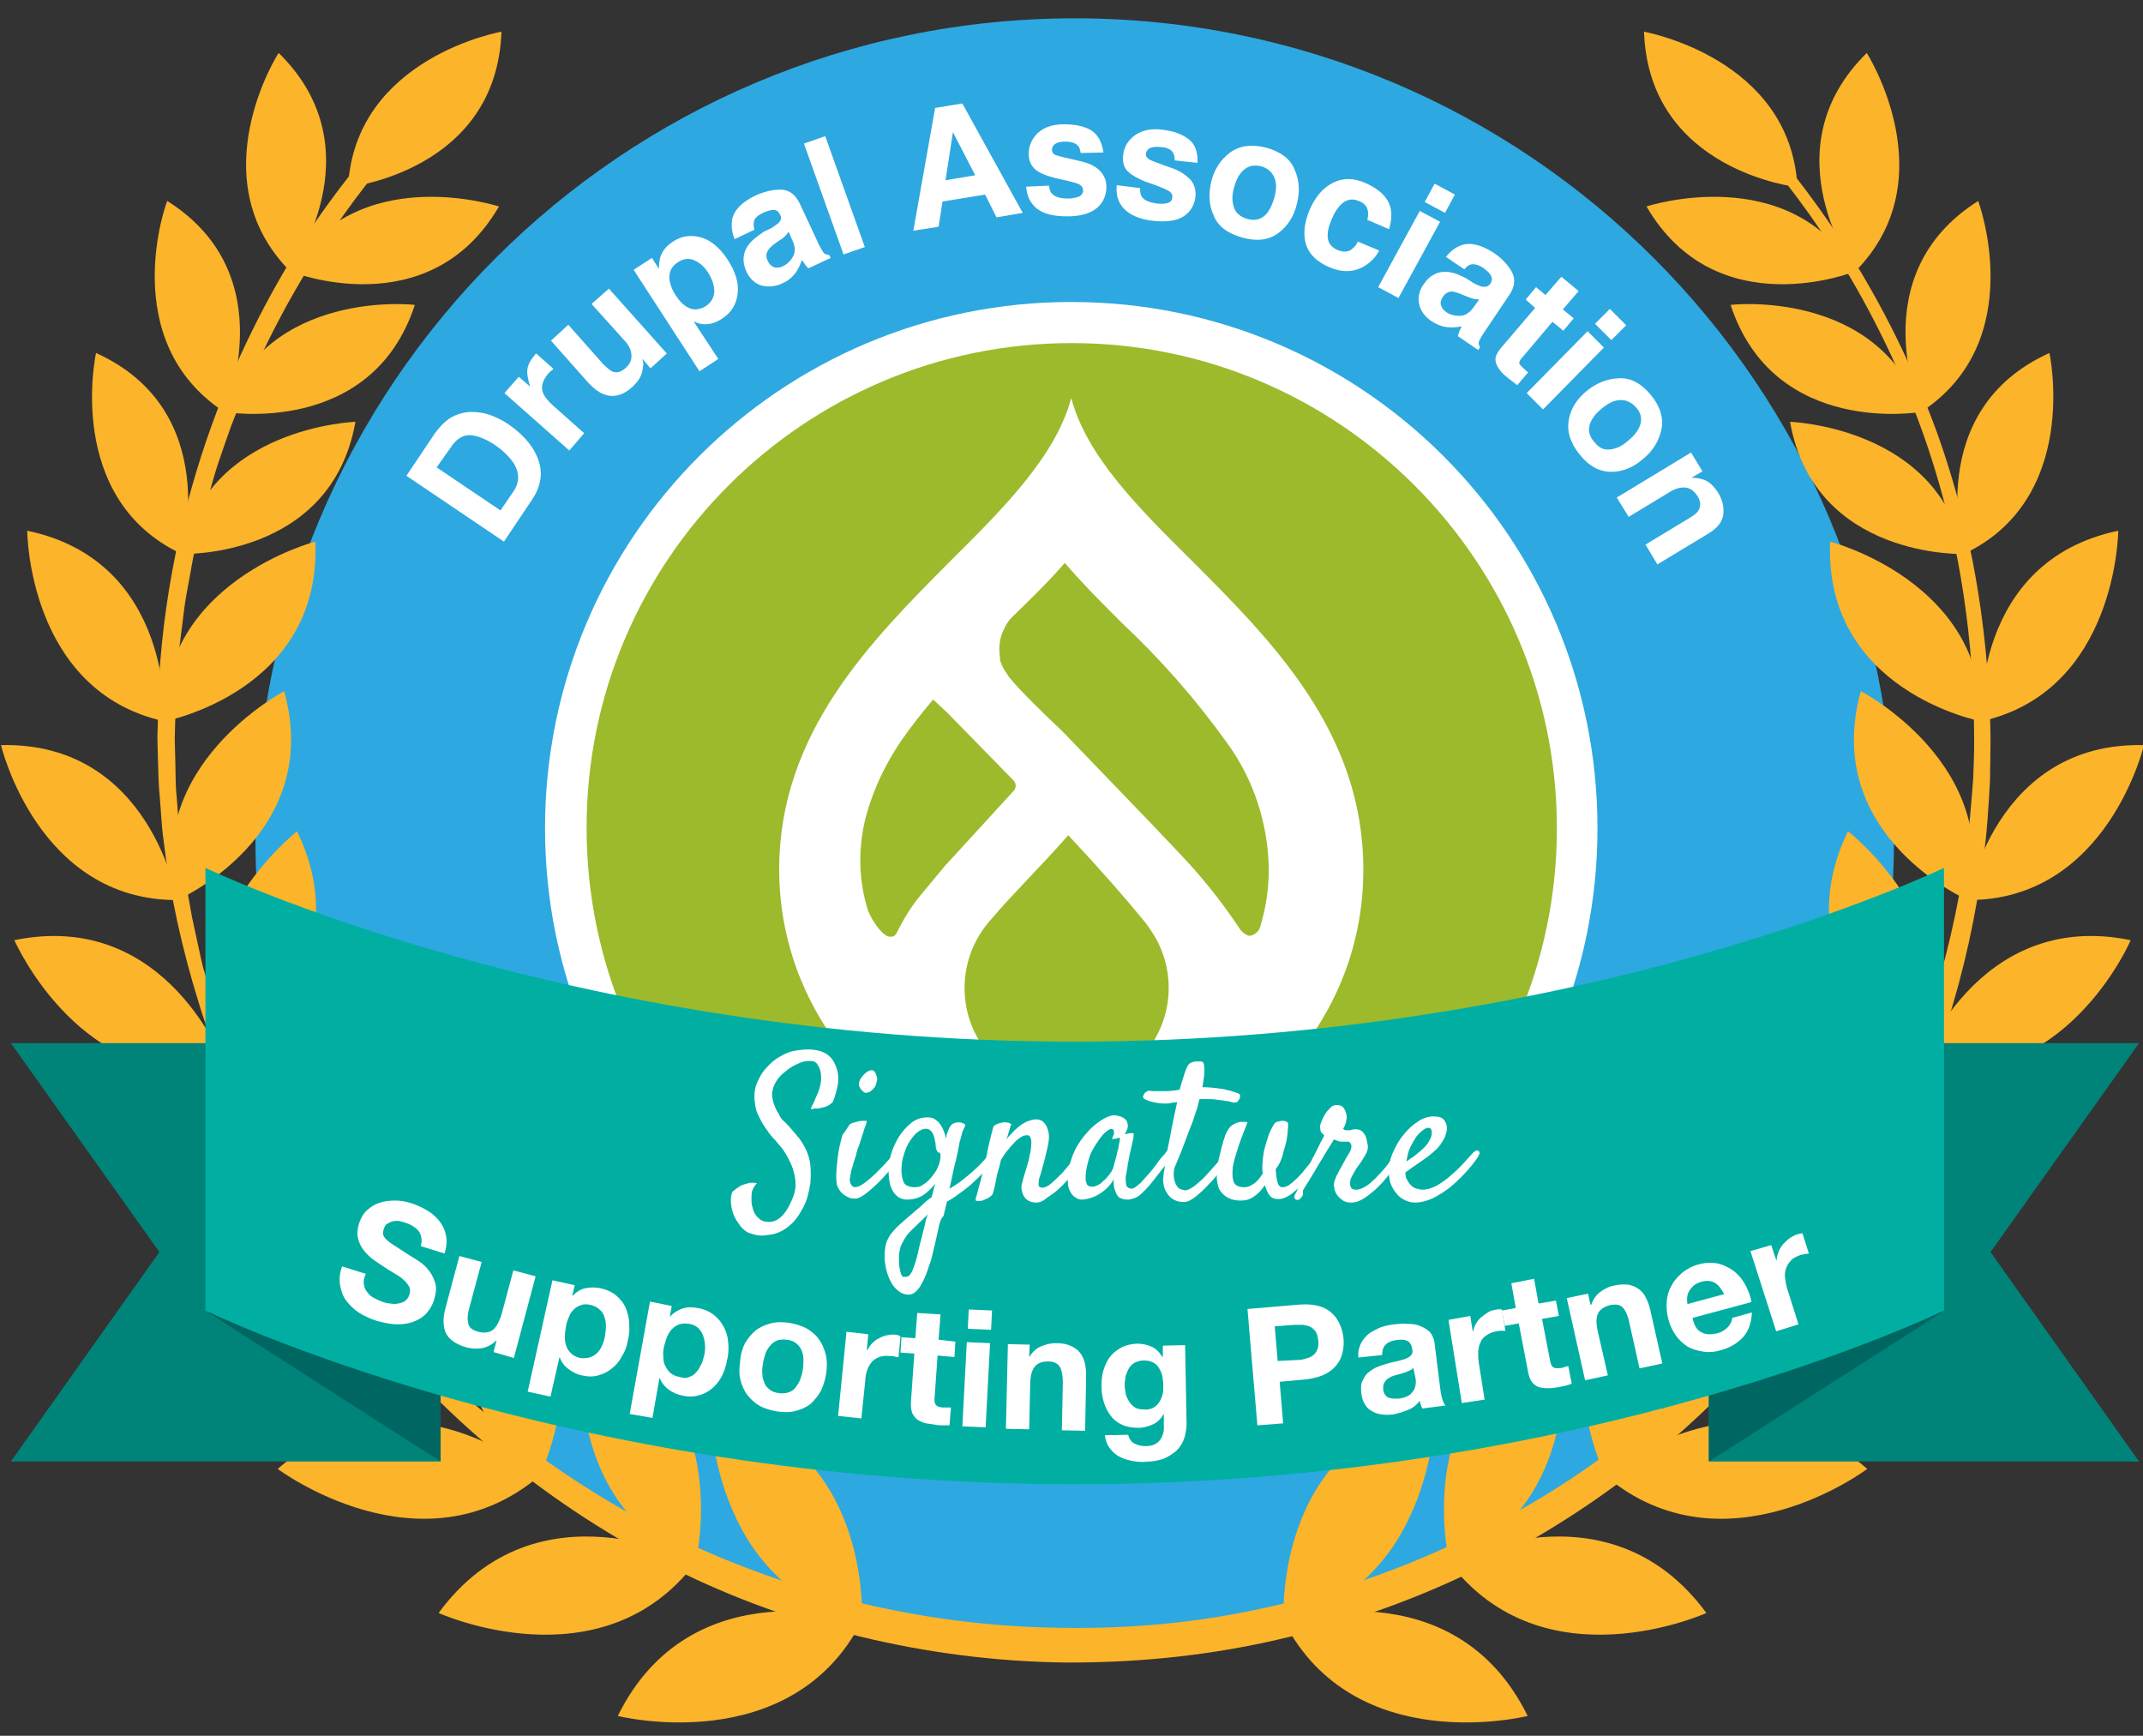 <?xml version="1.0" encoding="utf-8"?>
<!-- Generator: Adobe Illustrator 24.3.0, SVG Export Plug-In . SVG Version: 6.00 Build 0)  -->
<svg version="1.1" id="Layer_1" xmlns="http://www.w3.org/2000/svg" xmlns:xlink="http://www.w3.org/1999/xlink" x="0px" y="0px"
	 viewBox="0 0 432.9 350.6" style="enable-background:new 0 0 432.9 350.6;" xml:space="preserve">
<rect x="0" y="0" width="432.9" height="350.6" fill="#333333" stroke="none"/>
<style type="text/css">
	.st0{fill:url(#SVGID_1_);}
	.st1{fill:#FFFFFF;}
	.st2{fill:#FCB42A;}
	.st3{fill:#00847A;}
	.st4{fill:#006661;}
	.st5{fill:#9CBA2C;}
	.st6{fill:#9CBA2B;}
	.st7{fill:#00AFA2;}
</style>
<g>
	
		<linearGradient id="SVGID_1_" gradientUnits="userSpaceOnUse" x1="51.6" y1="-987.31" x2="382.6" y2="-987.31" gradientTransform="matrix(1 0 0 -1 0 -818.11)">
		<stop  offset="0" style="stop-color:#2EA8E0"/>
		<stop  offset="0.519" style="stop-color:#2EA8E0"/>
		<stop  offset="1" style="stop-color:#2EA8E0"/>
	</linearGradient>
	<path class="st0" d="M382.6,169.2c0,91.4-74.1,165.5-165.5,165.5S51.6,260.6,51.6,169.2S125.7,3.7,217.1,3.7
		S382.6,77.8,382.6,169.2z"/>
</g>
<g>
	<path class="st1" d="M90.3,84.9c1.4-1.1,3-1.6,4.8-1.7c1.4,0,2.8,0.2,4.1,0.7c1.3,0.5,2.5,1.1,3.5,1.8c2.6,1.8,4.5,3.8,5.6,6.1
		c1.5,3.1,1.2,6.1-0.8,9.1l-5.7,8.5L82.1,96.1l5.7-8.5C88.7,86.4,89.5,85.5,90.3,84.9z M88.2,94.4l12.9,8.7l2.6-3.8
		c1.3-1.9,1.3-3.9-0.1-6c-0.8-1.1-1.9-2.2-3.3-3.2c-2-1.4-3.8-2.1-5.3-2.2s-2.9,0.8-4.1,2.7L88.2,94.4z"/>
	<path class="st1" d="M108,71.7c0,0,0.1-0.1,0.3-0.3l3.5,3.1c-0.2,0.2-0.4,0.4-0.6,0.5c-0.2,0.2-0.3,0.3-0.4,0.4
		c-1.2,1.4-1.6,2.7-1.1,4c0.3,0.7,0.9,1.5,2,2.5l6.3,5.6l-3,3.5l-13.1-11.6l2.9-3.3l2.3,2c-0.4-1.3-0.6-2.3-0.6-3
		c0-1.1,0.5-2.2,1.4-3.2C107.9,71.8,108,71.7,108,71.7z"/>
	<path class="st1" d="M114.8,65.6l7,7.9c0.7,0.7,1.3,1.2,1.8,1.5c0.9,0.4,1.8,0.2,2.7-0.6c1.2-1,1.5-2.2,1.1-3.6
		c-0.2-0.7-0.7-1.5-1.5-2.3l-6.4-7.1l3.5-3.1l11.7,13.1l-3.3,3l-1.6-1.9c0,0.1,0,0.3,0.1,0.6c0.1,0.3,0.1,0.6,0,0.9
		c-0.1,1-0.3,1.7-0.7,2.4s-0.9,1.2-1.5,1.8c-1.9,1.7-3.9,2.2-5.8,1.4c-1.1-0.4-2.3-1.4-3.6-2.9l-7-7.9L114.8,65.6z"/>
	<path class="st1" d="M141.4,47.9c2,0.5,3.8,1.9,5.5,4.4c1.7,2.6,2.4,4.9,2.1,7.1s-1.3,3.8-3.2,5c-1.2,0.8-2.3,1.1-3.5,1.1
		c-0.6,0-1.4-0.2-2.2-0.6l5,7.6l-3.8,2.5L128,54.5l3.7-2.4l1.4,2.2c0-0.9,0.1-1.7,0.3-2.4c0.4-1.2,1.2-2.2,2.4-3
		C137.5,47.7,139.4,47.4,141.4,47.9z M140.3,52.6c-1.1-0.5-2.2-0.4-3.4,0.4c-1.4,0.9-1.9,2.2-1.6,3.9c0.2,0.9,0.6,1.9,1.3,2.9
		c1.1,1.7,2.4,2.6,3.7,2.7c0.8,0,1.6-0.2,2.3-0.7c1.1-0.7,1.6-1.7,1.7-2.9c0-1.2-0.4-2.5-1.3-3.9C142.3,53.9,141.4,53.1,140.3,52.6z
		"/>
	<path class="st1" d="M155.8,46.1c0.7-0.5,1.2-0.8,1.5-1.1c0.5-0.5,0.6-1.1,0.3-1.6c-0.3-0.6-0.7-1-1.3-1s-1.3,0.2-2.2,0.6
		c-1,0.5-1.6,1-1.8,1.7c-0.1,0.5-0.1,1.1,0.1,1.7l-4,1.9c-0.6-1.4-0.7-2.8-0.5-4c0.4-1.9,2-3.5,4.7-4.8c1.7-0.8,3.5-1.2,5.1-1.2
		c1.7,0,3,1,3.9,2.9l3.4,7.3c0.2,0.5,0.5,1.1,0.9,1.8c0.3,0.5,0.5,0.9,0.8,1c0.2,0.1,0.5,0.2,0.8,0.2l0.3,0.6l-4.5,2.1
		c-0.3-0.3-0.5-0.5-0.7-0.8s-0.4-0.6-0.6-0.9c-0.3,0.9-0.7,1.7-1.2,2.5c-0.7,0.9-1.5,1.7-2.7,2.2c-1.4,0.7-2.8,0.8-4.2,0.5
		c-1.3-0.4-2.4-1.3-3.1-2.8c-0.9-2-0.8-3.7,0.3-5.3c0.6-0.9,1.7-1.8,3.2-2.8L155.8,46.1z M159.3,46.8c-0.2,0.3-0.4,0.6-0.6,0.8
		c-0.2,0.2-0.5,0.5-1,0.8l-0.9,0.6c-0.8,0.6-1.4,1.1-1.6,1.5c-0.5,0.7-0.5,1.4-0.1,2.2c0.3,0.7,0.8,1.1,1.3,1.3
		c0.5,0.1,1.1,0.1,1.7-0.2c0.9-0.4,1.6-1.1,2.1-2s0.5-2-0.2-3.4L159.3,46.8z"/>
	<path class="st1" d="M174.7,49.9l-4.3,1.5l-8-22.4l4.3-1.5L174.7,49.9z"/>
	<path class="st1" d="M188.9,21.8l5.5-0.9L206.6,43l-5.3,0.9l-2.3-4.6l-8.6,1.4l-0.8,5.1l-5.1,0.8L188.9,21.8z M191,36.4l6-1
		l-4.5-8.7L191,36.4z"/>
	<path class="st1" d="M211.9,37.5c0.1,0.8,0.3,1.4,0.7,1.7c0.6,0.6,1.6,0.9,3.2,0.9c0.9,0,1.6-0.2,2.2-0.4c0.5-0.3,0.8-0.7,0.8-1.2
		s-0.2-0.9-0.7-1.2c-0.4-0.3-2-0.7-4.8-1.3c-2-0.5-3.4-1.1-4.2-1.8s-1.3-1.8-1.3-3.1c0-1.6,0.6-3,1.8-4.2c1.3-1.2,3-1.8,5.4-1.8
		c2.2,0,4,0.4,5.4,1.2c1.4,0.9,2.2,2.4,2.5,4.5l-4.6,0.1c-0.1-0.6-0.2-1.1-0.5-1.4c-0.5-0.6-1.4-0.9-2.6-0.9c-1,0-1.7,0.2-2.1,0.5
		c-0.4,0.3-0.6,0.7-0.6,1.1c0,0.5,0.2,0.9,0.7,1.1s2.1,0.6,4.8,1.2c1.8,0.4,3.2,1,4.1,1.9c0.9,0.9,1.4,2,1.4,3.3
		c0,1.7-0.6,3.2-1.9,4.3c-1.3,1.1-3.3,1.7-6,1.7c-2.8,0-4.8-0.5-6.2-1.6c-1.3-1.1-2-2.6-2.1-4.4L211.9,37.5z"/>
	<path class="st1" d="M230.3,38c0,0.8,0.1,1.4,0.4,1.8c0.5,0.7,1.5,1.1,3,1.3c0.9,0.1,1.6,0.1,2.2-0.1c0.6-0.2,0.9-0.6,0.9-1.1
		c0.1-0.5-0.1-0.9-0.5-1.2s-1.9-1-4.6-1.9c-1.9-0.7-3.2-1.5-4-2.3c-0.7-0.8-1-1.9-0.8-3.3c0.2-1.6,1-2.9,2.4-3.9s3.3-1.4,5.6-1.1
		c2.2,0.3,3.9,0.9,5.2,1.9s1.9,2.6,1.8,4.8l-4.6-0.5c0-0.6-0.1-1.1-0.3-1.5c-0.4-0.7-1.2-1.1-2.5-1.2c-1-0.1-1.7,0-2.2,0.2
		c-0.5,0.3-0.7,0.6-0.8,1c-0.1,0.5,0.1,0.9,0.5,1.2c0.4,0.3,2,0.9,4.6,1.8c1.8,0.6,3,1.5,3.9,2.4c0.8,1,1.1,2.1,1,3.4
		c-0.2,1.7-1,3.1-2.4,4s-3.5,1.2-6.2,0.9s-4.7-1.2-5.9-2.5s-1.6-2.9-1.4-4.7L230.3,38z"/>
	<path class="st1" d="M258.2,47.1c-1.9,1.4-4.3,1.7-7.2,0.9s-4.9-2.2-5.8-4.4c-1-2.1-1.1-4.5-0.5-7c0.6-2.4,1.9-4.4,3.8-5.8
		s4.3-1.7,7.2-1c2.9,0.8,4.9,2.2,5.8,4.4c1,2.2,1.1,4.5,0.5,6.9C261.4,43.7,260.1,45.7,258.2,47.1z M255.3,43.7
		c0.9-0.7,1.6-2,2.1-3.7s0.5-3.1,0-4.2s-1.3-1.8-2.6-2.2c-1.3-0.3-2.4-0.2-3.4,0.6s-1.6,1.9-2.1,3.6c-0.5,1.7-0.4,3.1,0,4.2
		s1.3,1.8,2.6,2.2S254.4,44.4,255.3,43.7z"/>
	<path class="st1" d="M276.2,44.4c0.2-0.6,0.2-1.3,0.1-1.9c-0.2-0.9-0.8-1.5-1.8-1.9c-1.4-0.6-2.7-0.3-3.8,0.9
		c-0.6,0.6-1.2,1.6-1.7,2.8s-0.8,2.2-0.8,3c-0.1,1.6,0.6,2.6,2,3.2c1,0.4,1.8,0.4,2.5,0.1c0.6-0.4,1.2-0.9,1.6-1.8l4.3,1.8
		c-0.6,1.2-1.6,2.3-2.9,3.1c-2.1,1.3-4.5,1.4-7.1,0.3s-4.2-2.7-4.8-4.7c-0.6-2.1-0.3-4.3,0.7-6.8c1.2-2.8,2.8-4.6,4.8-5.6
		s4.2-1,6.6,0.1c2,0.9,3.5,2,4.4,3.5s1,3.4,0.3,5.8L276.2,44.4z"/>
	<path class="st1" d="M286.8,42.6l4.1,2.2l-8.4,15.4l-4.1-2.2L286.8,42.6z M291.9,43l-4.1-2.2l2-3.7l4.1,2.2L291.9,43z"/>
	<path class="st1" d="M297.7,57.2c0.8,0.4,1.3,0.6,1.7,0.7c0.7,0.1,1.2,0,1.6-0.5c0.4-0.6,0.5-1.1,0.2-1.7s-0.8-1-1.6-1.6
		c-0.9-0.6-1.7-0.8-2.4-0.7c-0.5,0.1-1,0.5-1.4,1l-3.7-2.5c0.9-1.2,2-2,3.2-2.4c1.9-0.6,4,0,6.5,1.6c1.6,1.1,2.8,2.4,3.6,3.8
		c0.8,1.5,0.6,3.1-0.6,4.8l-4.5,6.7c-0.3,0.5-0.7,1-1.1,1.7c-0.3,0.5-0.5,0.9-0.5,1.2c0,0.3,0.1,0.5,0.3,0.8l-0.4,0.6l-4.1-2.8
		c0.1-0.4,0.2-0.7,0.3-1s0.3-0.6,0.5-1c-0.9,0.2-1.9,0.3-2.8,0.2c-1.1-0.1-2.2-0.5-3.3-1.2c-1.3-0.9-2.2-2-2.5-3.4
		c-0.3-1.3-0.1-2.7,0.9-4.1c1.2-1.8,2.8-2.6,4.7-2.5c1.1,0.1,2.4,0.5,4,1.4L297.7,57.2z M298.8,60.5c-0.3,0-0.7-0.1-1-0.1
		c-0.3-0.1-0.7-0.2-1.2-0.4l-1-0.4c-0.9-0.4-1.6-0.6-2.1-0.7c-0.8-0.1-1.5,0.3-2,1c-0.4,0.6-0.6,1.2-0.4,1.8c0.2,0.5,0.5,1,1,1.3
		c0.8,0.6,1.8,0.8,2.8,0.8s2-0.6,2.9-1.9L298.8,60.5z"/>
	<path class="st1" d="M308.2,60.5l2.1-2.5l1.9,1.6l3.2-3.7l3.5,2.9l-3.2,3.7l2.2,1.8l-2.1,2.5l-2.2-1.8l-6,7.1
		c-0.5,0.5-0.7,0.9-0.7,1.2s0.4,0.7,1.1,1.3c0.1,0.1,0.2,0.2,0.3,0.3c0.1,0.1,0.2,0.2,0.4,0.3l-2.2,2.6l-1.7-1.3
		c-1.7-1.3-2.6-2.6-2.7-3.7c-0.1-0.7,0.3-1.5,1-2.4l7-8.2L308.2,60.5z"/>
	<path class="st1" d="M320.7,66.9l3.3,3.3l-12.3,12.5l-3.3-3.3L320.7,66.9z M325.5,68.7l-3.3-3.3l3-3l3.3,3.3L325.5,68.7z"/>
	<path class="st1" d="M325.5,95.3c-2.4,0-4.5-1.1-6.4-3.5c-1.9-2.3-2.6-4.7-2.2-7s1.7-4.3,3.7-5.9s4.1-2.4,6.5-2.5s4.5,1.1,6.4,3.4
		s2.6,4.7,2.1,7s-1.7,4.3-3.7,5.9C330,94.4,327.8,95.3,325.5,95.3z M325.1,90.8c1.2-0.1,2.5-0.6,3.8-1.8c1.4-1.1,2.2-2.3,2.5-3.4
		c0.3-1.2,0-2.3-0.9-3.3s-1.9-1.5-3.1-1.5s-2.5,0.6-3.8,1.7c-1.4,1.1-2.2,2.3-2.5,3.4c-0.3,1.2,0,2.3,0.9,3.3
		C322.9,90.4,323.9,90.9,325.1,90.8z"/>
	<path class="st1" d="M348.1,104c-0.2,1.5-1.3,2.8-3.2,3.9l-10.1,6.1l-2.4-4l9.1-5.5c0.8-0.5,1.3-0.9,1.6-1.4
		c0.5-0.8,0.5-1.8-0.2-2.9c-0.8-1.3-1.9-1.9-3.3-1.7c-0.8,0.1-1.6,0.4-2.5,1l-8.1,4.9l-2.4-3.9l15-9.1l2.3,3.8l-2.2,1.3
		c1.1,0,1.9,0.2,2.5,0.4c1.1,0.4,2,1.3,2.8,2.5C348,101,348.3,102.5,348.1,104z"/>
</g>
<g>
	<path class="st2" d="M348.9,19.9c0,0,0.6,0.6,1.7,1.8c1.1,1.2,2.8,2.9,4.9,5.3c4.2,4.8,10.2,12,16.7,22s13.4,22.8,19.1,38.4
		c2.8,7.8,5.2,16.3,7.1,25.5c1.8,9.1,3,18.9,3.5,29.1c0.1,2.6,0.2,5.1,0.2,7.8c0,2.6-0.1,5.2-0.1,7.8c-0.3,5.3-0.6,10.8-1.4,16.2
		c-1.4,10.9-3.8,22.1-7.4,33.3c-7.2,22.3-19.1,44.6-35.9,64.1c-8.4,9.8-17.9,18.8-28.4,26.9c-10.5,8-22.1,15-34.4,20.7
		s-25.3,10-38.7,12.9c-13.4,2.9-27.1,4.2-41,4.1c-27.4-0.4-54.9-7-79-19.1c-24.2-12.1-45.1-29.4-61.2-49.2
		c-8.1-9.9-15-20.5-20.7-31.4c-0.7-1.4-1.4-2.7-2.1-4.1c-0.7-1.4-1.4-2.7-2-4.1c-0.6-1.4-1.2-2.8-1.8-4.2s-1.2-2.7-1.8-4.2
		c-1-2.8-2.3-5.5-3.2-8.4c-0.9-2.8-2-5.6-2.8-8.4c-3.5-11.2-5.9-22.3-7.2-33.3c-0.2-1.4-0.3-2.7-0.4-4.1c-0.1-1.4-0.2-2.7-0.3-4.1
		c-0.3-2.7-0.3-5.4-0.4-8c0-1.3-0.1-2.7-0.1-4c0-1.4,0.1-2.6,0.1-3.9c0-1.3,0.1-2.6,0.1-3.9v-1.9c0-0.6,0.1-1.3,0.1-1.9
		c1.2-20.5,5.8-38.9,11.7-54.5c6-15.5,13.1-28.3,19.8-38.1c6.8-9.9,13-16.9,17.3-21.7c2.2-2.3,3.9-4,5.1-5.2s1.8-1.8,1.8-1.8
		l2.5,2.6c0,0-0.6,0.6-1.7,1.8c-1.1,1.2-2.8,2.9-5,5.2c-4.2,4.7-10.3,11.6-16.8,21.3c-6.6,9.7-13.6,22.1-19.5,37.3
		c-0.8,1.9-1.4,3.9-2.1,5.8c-0.7,2-1.4,4-2,6.1s-1.2,4.2-1.8,6.3c-0.5,2.2-1,4.4-1.6,6.6s-1,4.5-1.4,6.8s-0.9,4.6-1.2,7
		s-0.6,4.8-0.9,7.2c-0.2,2.4-0.4,4.9-0.6,7.4c0,0.6-0.1,1.2-0.1,1.9l-0.1,1.9c0,1.3-0.1,2.6-0.1,3.9c0,1.3-0.1,2.6-0.1,3.8
		c0,1.3,0.1,2.6,0.1,3.9c0.1,2.6,0,5.2,0.3,7.9c0.1,1.3,0.2,2.7,0.3,4s0.2,2.7,0.4,4c0.3,2.7,0.6,5.4,1,8.1c0.4,2.7,0.9,5.5,1.4,8.2
		c0.6,2.7,1.2,5.5,1.8,8.3c0.3,1.4,0.7,2.8,1.1,4.1c0.4,1.4,0.8,2.8,1.2,4.2c0.8,2.8,1.8,5.5,2.7,8.3c0.4,1.4,1,2.7,1.5,4.1
		c0.5,1.4,1.1,2.7,1.6,4.1c0.5,1.4,1.2,2.7,1.8,4.1c0.6,1.3,1.3,2.7,1.9,4.1c0.6,1.4,1.3,2.7,2,4s1.4,2.7,2.1,4
		c5.8,10.6,12.7,20.9,20.9,30.4c16.3,19.1,37.2,35.2,60.9,46.4c23.7,11.1,50.1,17.2,76.7,17.4c13.2,0.2,26.5-1,39.4-3.8
		c12.9-2.7,25.5-6.9,37.4-12.3c11.9-5.3,23.2-11.9,33.5-19.6s19.7-16.3,28-25.6c16.6-18.7,28.7-40.1,36-61.9
		c3.7-10.9,6.2-21.8,7.7-32.5c0.8-5.4,1.2-10.6,1.6-15.8c0.1-2.6,0.2-5.2,0.2-7.8c0-2.5-0.1-5.1-0.1-7.6c-0.4-10-1.5-19.6-3.2-28.6
		c-1.8-9-4.1-17.4-6.8-25.1c-5.4-15.4-12.2-28.1-18.5-38c-6.4-9.9-12.3-17-16.4-21.7c-2.1-2.4-3.8-4.1-4.9-5.3
		c-1.1-1.2-1.7-1.8-1.7-1.8L348.9,19.9z"/>
</g>
<g>
	<path class="st2" d="M259.3,327.4c0,0-2.3-36.1,30.7-43.1C290,284.4,289.9,320.4,259.3,327.4z"/>
	<path class="st2" d="M259.3,327.4c0,0,34.4-11.1,49.3,19.2C308.5,346.6,273.6,355.4,259.3,327.4z"/>
	<g>
		<path class="st2" d="M292.8,315.6c0,0-8.7-35.1,22.6-47.8C315.4,267.8,321.8,303.3,292.8,315.6z"/>
		<path class="st2" d="M292.8,315.6c0,0,31.9-17,51.9,10.2C344.7,325.8,311.9,340.7,292.8,315.6z"/>
	</g>
	<g>
		<path class="st2" d="M324.3,298.1c0,0-16.1-32.4,11.7-51.6C336,246.5,349.9,279.8,324.3,298.1z"/>
		<path class="st2" d="M324.3,298.1c0,0,27.4-23.6,52.9-1.4C377.2,296.7,348.4,318.4,324.3,298.1z"/>
	</g>
	<g>
		<path class="st2" d="M350.5,275c0,0-21.2-29.3,3.1-52.8C353.6,222.2,372.8,252.7,350.5,275z"/>
		<path class="st2" d="M350.5,275c0,0,23.2-27.7,51.9-10C402.5,265,377.6,291.1,350.5,275z"/>
	</g>
	<g>
		<path class="st2" d="M372.4,245.9c0,0-24.9-23.3-6.8-49.4C365.6,196.5,389,221.3,372.4,245.9z"/>
		<path class="st2" d="M372.4,245.9c0,0,16.4-29.9,46.2-18.7C418.7,227.2,400.4,255.9,372.4,245.9z"/>
	</g>
	<g>
		<path class="st2" d="M387.7,215.6c0,0-28.3-19.1-14.4-47.7C373.3,167.9,400.2,188.7,387.7,215.6z"/>
		<path class="st2" d="M387.7,215.6c0,0,11.5-32.1,42.7-25.7C430.5,189.9,416.9,221.1,387.7,215.6z"/>
	</g>
	<g>
		<path class="st2" d="M397.5,181.8c0,0-29.7-13-21.6-42.2C375.9,139.6,404.6,154.5,397.5,181.8z"/>
		<path class="st2" d="M397.5,181.8c0,0,5.3-32,35.6-31.3C433.1,150.5,425.7,181.9,397.5,181.8z"/>
	</g>
	<g>
		<path class="st2" d="M400.2,145.7c0,0-31.8-6-30.5-36.3C369.7,109.4,401,117.5,400.2,145.7z"/>
		<path class="st2" d="M400.2,145.7c0,0-2-32.3,27.7-38.5C427.9,107.2,427.7,139.6,400.2,145.7z"/>
	</g>
	<g>
		<path class="st2" d="M396.7,111.9c0,0-30.2,1-35.1-26.7C361.6,85.2,391.6,86.2,396.7,111.9z"/>
		<path class="st2" d="M396.7,111.9c0,0-8.4-29,17.3-40.6C414,71.3,420.4,100.7,396.7,111.9z"/>
	</g>
	<g>
		<path class="st2" d="M388.1,83.2c0,0-29.7,5.2-38.5-21.6C349.6,61.5,379.5,58.3,388.1,83.2z"/>
		<path class="st2" d="M388.1,83.2c0,0-12.3-27.6,11.5-42.6C399.6,40.5,410.1,68.8,388.1,83.2z"/>
	</g>
	<g>
		<path class="st2" d="M374.8,54.8c0,0-28,11.3-42.2-13.1C332.6,41.7,361.2,32.3,374.8,54.8z"/>
		<path class="st2" d="M374.8,54.8c0,0-17.8-24.4,2.3-44.1C377.1,10.7,393.3,36.1,374.8,54.8z"/>
	</g>
	<path class="st2" d="M363.1,37.8c0,0-30-3.2-31-31.4C332,6.4,361.7,11.6,363.1,37.8z"/>
	<g>
		<path class="st2" d="M174.1,327.4c0,0,2.3-36.1-30.7-43.1C143.4,284.4,143.4,320.4,174.1,327.4z"/>
		<path class="st2" d="M174.1,327.4c0,0-34.4-11.1-49.3,19.2C124.8,346.6,159.8,355.4,174.1,327.4z"/>
		<g>
			<path class="st2" d="M140.5,315.6c0,0,8.7-35.1-22.6-47.8C117.9,267.8,111.6,303.3,140.5,315.6z"/>
			<path class="st2" d="M140.5,315.6c0,0-31.9-17-51.9,10.2C88.6,325.8,121.5,340.7,140.5,315.6z"/>
		</g>
		<g>
			<path class="st2" d="M109,298.1c0,0,16.1-32.4-11.7-51.6C97.4,246.5,83.4,279.8,109,298.1z"/>
			<path class="st2" d="M109,298.1c0,0-27.4-23.6-52.9-1.4C56.1,296.7,85,318.4,109,298.1z"/>
		</g>
		<g>
			<path class="st2" d="M82.8,275c0,0,21.2-29.3-3.1-52.8C79.8,222.2,60.6,252.7,82.8,275z"/>
			<path class="st2" d="M82.8,275c0,0-23.2-27.7-51.9-10C30.9,265,55.8,291.1,82.8,275z"/>
		</g>
		<g>
			<path class="st2" d="M60.9,245.9c0,0,24.9-23.3,6.8-49.4C67.7,196.5,44.4,221.3,60.9,245.9z"/>
			<path class="st2" d="M60.9,245.9c0,0-16.4-29.9-46.2-18.7C14.7,227.2,33,255.9,60.9,245.9z"/>
		</g>
		<g>
			<path class="st2" d="M45.6,215.6c0,0,28.3-19.1,14.4-47.7C60.1,167.9,33.2,188.7,45.6,215.6z"/>
			<path class="st2" d="M45.6,215.6c0,0-11.5-32.1-42.7-25.7C2.9,189.9,16.5,221.1,45.6,215.6z"/>
		</g>
		<g>
			<path class="st2" d="M35.8,181.8c0,0,29.7-13,21.6-42.2C57.5,139.6,28.8,154.5,35.8,181.8z"/>
			<path class="st2" d="M35.8,181.8c0,0-5.3-32-35.6-31.3C0.2,150.5,7.6,181.9,35.8,181.8z"/>
		</g>
		<g>
			<path class="st2" d="M33.2,145.7c0,0,31.8-6,30.5-36.3C63.7,109.4,32.4,117.5,33.2,145.7z"/>
			<path class="st2" d="M33.2,145.7c0,0,2-32.3-27.7-38.5C5.5,107.2,5.6,139.6,33.2,145.7z"/>
		</g>
		<g>
			<path class="st2" d="M36.7,111.9c0,0,30.2,1,35.1-26.7C71.8,85.2,41.7,86.2,36.7,111.9z"/>
			<path class="st2" d="M36.7,111.9c0,0,8.4-29-17.3-40.6C19.4,71.3,12.9,100.7,36.7,111.9z"/>
		</g>
		<g>
			<path class="st2" d="M45.3,83.2c0,0,29.7,5.2,38.5-21.6C83.8,61.5,53.8,58.3,45.3,83.2z"/>
			<path class="st2" d="M45.3,83.2c0,0,12.3-27.6-11.5-42.6C33.7,40.5,23.3,68.8,45.3,83.2z"/>
		</g>
		<g>
			<path class="st2" d="M58.6,54.8c0,0,28,11.3,42.2-13.1C100.7,41.7,72.2,32.3,58.6,54.8z"/>
			<path class="st2" d="M58.6,54.8c0,0,17.8-24.4-2.3-44.1C56.2,10.7,40.1,36.1,58.6,54.8z"/>
		</g>
		<path class="st2" d="M70.3,37.8c0,0,30-3.2,31-31.4C101.3,6.4,71.7,11.6,70.3,37.8z"/>
	</g>
</g>
<polygon class="st3" points="345.2,295.2 432.1,295.2 402.1,252.9 432.1,210.7 345.2,210.7 345.2,252.9 "/>
<polygon class="st4" points="345.2,295.2 392.1,265.2 392.1,190.7 345.2,200.7 345.2,232.9 "/>
<polygon class="st3" points="89,295.2 2.2,295.2 32.2,252.9 2.2,210.7 89,210.7 89,252.9 "/>
<polygon class="st4" points="89,295.2 42.2,265.2 42.2,190.7 89,200.7 "/>
<g>
	<g>
		<path class="st5" d="M216.4,269.5c-56.3,0-102.2-45.8-102.2-102.2c0-56.3,45.8-102.2,102.2-102.2c27.3,0,52.9,10.6,72.2,29.9
			s29.9,44.9,29.9,72.2C318.6,223.6,272.8,269.5,216.4,269.5L216.4,269.5z"/>
		<g>
			<path class="st1" d="M216.5,69.3c54,0,98,44,98,98s-44,98-98,98s-98-44-98-98C118.4,113.3,162.4,69.3,216.5,69.3L216.5,69.3
				 M216.4,61c-58.7,0-106.3,47.6-106.3,106.3s47.6,106.3,106.3,106.3S322.7,226,322.7,167.3S275.2,61,216.4,61L216.4,61z"/>
		</g>
	</g>
	<path class="st1" d="M216.4,234.6c-32.5,0-59-26.5-59-59c0-27.6,18.5-46.1,34.7-62.4c10.9-10.8,21.2-21.2,24.3-32.8
		c3.1,11.7,13.4,22,24.3,32.8c16.3,16.3,34.7,34.7,34.7,62.4C275.5,208.2,249,234.6,216.4,234.6"/>
	<path class="st6" d="M226.4,125.6c-3.8-3.8-7.8-7.8-11.3-11.9c-3.3,3.8-6.8,7.2-10.4,10.7c-0.9,0.8-1.5,1.8-2,2.9
		c-0.8,1.7-1,3.6-0.7,5.4c0,0.2,0,0.4,0,0.6c0.3,1,0.8,2,1.4,2.8c0.1,0.1,0.2,0.3,0.3,0.5c2.3,2.9,7.8,8.2,10.9,11.1l18.2,18.9
		l5.4,5.7c4.5,4.7,8.5,9.7,12.1,15.1l0,0c0.4,0.7,1.1,1.3,1.9,1.6h0.4c0.9-0.2,1.6-0.8,1.9-1.6l0,0c1.2-3.8,1.8-7.8,1.8-11.7
		c-0.1-9.2-3-18.2-8.4-25.6c-6.3-8.8-13.4-16.9-21.3-24.3L226.4,125.6z"/>
	<path class="st6" d="M231.5,186.5c-4.5-5.5-8.9-10.5-15.7-17.8c-5.8,6.6-11.1,11.7-15.5,16.9c-7.7,8.4-7.2,21.4,1.2,29.1
		c8.4,7.7,21.4,7.2,29.1-1.2c6.6-7.1,7.3-17.8,1.8-25.7C232.1,187.4,231.8,186.9,231.5,186.5z"/>
	<path class="st6" d="M204.8,159.7c0.5-0.6,0.5-1.4,0-2L191.4,144l-2.9-2.7c-2.3,2.7-4.5,5.5-6.5,8.4c-3.2,4.7-5.6,9.8-7.1,15.3l0,0
		c-1.6,6.3-1.5,12.9,0.5,19.1l0.3,0.6c0.3,0.7,0.7,1.3,1.1,1.9l0,0c0,0,1.6,2.5,2.9,2.6h0.5c0.5-0.1,0.8-0.4,1-0.9
		c1.3-2.6,2.8-5.1,4.7-7.4l4.9-5.9l0,0L204.8,159.7z"/>
</g>
<path class="st7" d="M41.5,175.3c0,0,72.8,35.1,175.6,35.1s175.6-35.1,175.6-35.1v89.4c0,0-71.5,35.1-175.6,35.1
	S41.5,264.7,41.5,264.7V175.3z"/>
<g>
	<path class="st1" d="M73.5,259.4c0.1,0.6,0.3,1.2,0.7,1.6c0.3,0.5,0.8,0.9,1.4,1.2c0.6,0.3,1.2,0.6,1.8,0.8
		c0.4,0.1,0.9,0.3,1.5,0.3c0.5,0.1,1,0.1,1.5,0s1-0.2,1.4-0.5s0.7-0.7,0.9-1.3c0.2-0.6,0.2-1.2-0.1-1.7c-0.3-0.5-0.7-1-1.2-1.4
		c-0.5-0.5-1.2-0.9-1.9-1.3c-0.7-0.4-1.5-0.9-2.2-1.4c-0.8-0.5-1.5-1-2.2-1.5c-0.7-0.6-1.3-1.2-1.8-1.9s-0.8-1.4-1-2.3
		c-0.2-0.8-0.1-1.8,0.2-2.8c0.4-1.2,0.9-2.1,1.7-2.8c0.8-0.7,1.6-1.2,2.6-1.5s2-0.4,3.1-0.4s2.1,0.2,3.1,0.5
		c1.2,0.4,2.3,0.9,3.3,1.5s1.8,1.3,2.5,2.2s1.1,1.8,1.3,2.9c0.2,1.1,0.1,2.3-0.3,3.6l-4.8-1.5c0.2-0.7,0.2-1.3,0.1-1.8
		s-0.3-1-0.6-1.3c-0.3-0.4-0.7-0.7-1.2-1s-1-0.5-1.6-0.7c-0.4-0.1-0.8-0.2-1.2-0.3c-0.4,0-0.8,0-1.2,0.1c-0.4,0.1-0.7,0.3-1.1,0.5
		s-0.5,0.6-0.7,1.1c-0.1,0.4-0.2,0.8-0.1,1.1s0.3,0.7,0.8,1.1c0.4,0.4,1,0.8,1.8,1.3s1.8,1.2,3.1,2c0.4,0.2,0.9,0.6,1.6,1
		c0.7,0.5,1.3,1,1.9,1.8c0.6,0.7,1,1.6,1.3,2.5s0.2,2.1-0.2,3.4c-0.3,1-0.8,1.9-1.5,2.7c-0.7,0.8-1.5,1.3-2.5,1.7s-2.1,0.6-3.4,0.6
		s-2.7-0.3-4.2-0.7c-1.2-0.4-2.4-0.9-3.5-1.6s-1.9-1.5-2.6-2.4s-1.1-2-1.3-3.2c-0.2-1.2-0.1-2.4,0.4-3.8l4.8,1.5
		C73.5,258.1,73.4,258.8,73.5,259.4z"/>
	<path class="st1" d="M99.7,273.1l0.6-2.3h-0.1c-0.8,0.8-1.8,1.3-2.8,1.5s-2,0.1-3-0.1c-1.2-0.3-2.2-0.8-2.9-1.3
		c-0.7-0.5-1.2-1.1-1.5-1.8c-0.3-0.7-0.4-1.5-0.4-2.4s0.2-1.8,0.5-2.9l2.7-10.1l4.5,1.2l-2.5,9.3c-0.4,1.4-0.4,2.4-0.2,3.2
		c0.2,0.8,0.9,1.3,2,1.6c1.2,0.3,2.2,0.2,3-0.4c0.7-0.6,1.3-1.7,1.8-3.4l2.3-8.6l4.5,1.2l-4.4,16.5L99.7,273.1z"/>
	<path class="st1" d="M116.1,259.6l-0.5,2.1h0.1c0.8-0.8,1.6-1.3,2.6-1.5c0.9-0.2,1.9-0.2,3,0c1.3,0.3,2.4,0.8,3.2,1.5
		c0.8,0.7,1.5,1.5,1.9,2.5s0.7,2,0.7,3.2c0.1,1.2,0,2.3-0.3,3.5c-0.2,1.1-0.6,2.2-1.2,3.1c-0.5,1-1.2,1.8-2,2.4
		c-0.8,0.7-1.7,1.1-2.7,1.4s-2.1,0.3-3.4,0c-1-0.2-1.9-0.7-2.7-1.3c-0.8-0.6-1.4-1.4-1.7-2.3H113l-1.8,7.9l-4.6-1l5-22.5
		L116.1,259.6z M119.1,274.2c0.6-0.2,1.1-0.5,1.5-0.9s0.8-0.9,1-1.5c0.3-0.6,0.5-1.3,0.6-1.9c0.1-0.7,0.2-1.3,0.2-2
		s-0.1-1.3-0.3-1.9c-0.2-0.6-0.5-1.1-1-1.5c-0.4-0.4-1-0.7-1.7-0.9c-0.8-0.2-1.4-0.2-2,0s-1.1,0.5-1.5,0.9s-0.8,0.9-1,1.6
		c-0.3,0.6-0.5,1.3-0.6,2s-0.2,1.3-0.2,2s0.1,1.3,0.3,1.8c0.2,0.6,0.5,1,1,1.5c0.4,0.4,1,0.7,1.8,0.9
		C117.9,274.4,118.5,274.3,119.1,274.2z"/>
	<path class="st1" d="M135.7,263.8l-0.4,2.1h0.1c0.7-0.8,1.6-1.3,2.5-1.6c0.9-0.3,1.9-0.3,3-0.1c1.3,0.2,2.4,0.7,3.3,1.4
		c0.9,0.7,1.5,1.5,2,2.4s0.8,2,0.9,3.1c0.1,1.1,0.1,2.3-0.2,3.5c-0.2,1.1-0.5,2.2-1,3.2s-1.1,1.8-1.9,2.5s-1.6,1.2-2.7,1.5
		c-1,0.3-2.1,0.4-3.4,0.1c-1-0.2-2-0.6-2.8-1.2s-1.4-1.3-1.8-2.3h-0.1l-1.4,8l-4.6-0.8l4.1-22.7L135.7,263.8z M139.3,278.1
		c0.6-0.2,1-0.5,1.4-1c0.4-0.4,0.7-1,1-1.6s0.4-1.3,0.6-1.9c0.1-0.7,0.2-1.3,0.1-2c0-0.7-0.2-1.3-0.4-1.9s-0.6-1.1-1-1.5
		c-0.5-0.4-1-0.7-1.8-0.8c-0.8-0.1-1.4-0.1-2,0.1s-1.1,0.6-1.5,1s-0.7,1-1,1.6c-0.2,0.6-0.4,1.3-0.6,2c-0.1,0.7-0.2,1.3-0.1,2
		c0,0.7,0.1,1.3,0.4,1.8c0.2,0.5,0.6,1,1,1.4c0.5,0.4,1.1,0.7,1.8,0.8C138.1,278.4,138.7,278.4,139.3,278.1z"/>
	<path class="st1" d="M150.5,271.3c0.6-1,1.3-1.9,2.2-2.6s1.9-1.1,3-1.4s2.4-0.3,3.7-0.1c1.3,0.2,2.5,0.6,3.5,1.1
		c1,0.6,1.9,1.3,2.5,2.2c0.7,0.9,1.1,1.9,1.4,3.1c0.3,1.2,0.3,2.4,0.1,3.8s-0.6,2.5-1.1,3.6c-0.6,1-1.3,1.9-2.1,2.6
		c-0.9,0.7-1.9,1.1-3,1.4s-2.4,0.3-3.7,0.1c-1.3-0.2-2.5-0.6-3.5-1.1c-1-0.6-1.8-1.3-2.5-2.2c-0.7-0.9-1.1-1.9-1.4-3
		c-0.3-1.1-0.3-2.4-0.1-3.7C149.6,273.5,150,272.3,150.5,271.3z M154,277.5c0,0.7,0.2,1.3,0.4,1.8c0.2,0.6,0.6,1,1.1,1.4
		s1.1,0.6,1.9,0.7c0.8,0.1,1.5,0,2-0.2c0.6-0.2,1.1-0.6,1.4-1.1c0.4-0.5,0.7-1,0.9-1.6s0.4-1.3,0.5-2s0.1-1.3,0.1-2
		s-0.2-1.3-0.4-1.8s-0.6-1-1.1-1.4s-1.1-0.6-1.9-0.7c-0.8-0.1-1.5,0-2,0.2s-1,0.6-1.4,1.1s-0.7,1-0.9,1.6s-0.4,1.3-0.5,2
		S153.9,276.8,154,277.5z"/>
	<path class="st1" d="M175.4,269.5l-0.3,3.2h0.1c0.3-0.5,0.6-1,1-1.4s0.9-0.8,1.4-1c0.5-0.3,1.1-0.5,1.6-0.6
		c0.6-0.1,1.1-0.2,1.7-0.1c0.3,0,0.6,0.1,1,0.3l-0.4,4.3c-0.2-0.1-0.5-0.1-0.8-0.2s-0.6-0.1-0.9-0.1c-0.9-0.1-1.6,0-2.2,0.2
		c-0.6,0.2-1.1,0.6-1.5,1c-0.4,0.5-0.7,1-0.9,1.6s-0.4,1.3-0.4,2.1l-0.8,7.7l-4.7-0.5l1.7-17L175.4,269.5z"/>
	<path class="st1" d="M193,271l-0.2,3.1l-3.4-0.3l-0.6,8.4c-0.1,0.8,0,1.3,0.3,1.6c0.2,0.3,0.8,0.5,1.5,0.5c0.3,0,0.5,0,0.8,0
		c0.2,0,0.5,0,0.7,0l-0.3,3.6c-0.4,0-0.8,0-1.3,0s-1,0-1.4-0.1c-0.7-0.1-1.4-0.2-2-0.3c-0.6-0.1-1.2-0.4-1.7-0.7
		c-0.5-0.3-0.8-0.8-1.1-1.3c-0.2-0.5-0.3-1.2-0.3-2.1l0.7-10l-2.8-0.2l0.2-3.1l2.8,0.2l0.4-5.1l4.7,0.3l-0.4,5.1L193,271z"/>
	<path class="st1" d="M200,271.3l-0.9,17l-4.7-0.2l0.9-17L200,271.3z M195.5,268.4l0.2-3.9l4.7,0.2l-0.2,3.9L195.5,268.4z"/>
	<path class="st1" d="M208,271.6l-0.1,2.4h0.1c0.6-1,1.4-1.7,2.4-2.1s1.9-0.6,2.9-0.6c1.3,0,2.3,0.2,3.1,0.6s1.4,0.8,1.9,1.5
		c0.4,0.6,0.8,1.4,0.9,2.2c0.2,0.9,0.2,1.8,0.2,2.9l-0.2,10.5l-4.7-0.1l0.2-9.6c0-1.4-0.2-2.5-0.6-3.2c-0.4-0.7-1.2-1.1-2.3-1.1
		c-1.3,0-2.2,0.3-2.8,1.1c-0.6,0.7-0.9,2-0.9,3.7l-0.2,8.9l-4.7-0.1l0.4-17.1L208,271.6z"/>
	<path class="st1" d="M239.4,289.9c-0.2,0.9-0.6,1.7-1.2,2.5c-0.6,0.8-1.5,1.4-2.6,2c-1.2,0.6-2.7,0.8-4.7,0.9
		c-0.8,0-1.7-0.1-2.6-0.3c-0.9-0.2-1.7-0.5-2.4-0.9s-1.3-1-1.8-1.7s-0.8-1.5-0.9-2.5l4.7-0.1c0.2,0.9,0.7,1.5,1.3,1.8
		s1.4,0.5,2.2,0.5c1.3,0,2.3-0.4,2.9-1.2c0.6-0.8,0.9-1.8,0.8-3v-2.2H235c-0.5,0.9-1.2,1.6-2.1,2c-0.9,0.4-1.9,0.7-2.9,0.7
		c-1.3,0-2.4-0.2-3.3-0.6c-0.9-0.4-1.7-1-2.3-1.8s-1.1-1.7-1.4-2.7s-0.5-2.1-0.5-3.3c0-1.1,0.1-2.2,0.4-3.2c0.3-1,0.7-1.9,1.3-2.7
		c0.6-0.8,1.4-1.4,2.3-1.9c0.9-0.5,1.9-0.7,3.1-0.8c1.1,0,2.1,0.2,3,0.6s1.6,1.1,2.2,2.1h0.1v-2.3l4.5-0.1l0.3,16
		C239.7,288.2,239.6,289,239.4,289.9z M232.9,284.4c0.5-0.3,0.9-0.6,1.2-1.1c0.3-0.4,0.6-1,0.7-1.5c0.2-0.6,0.2-1.2,0.2-1.8
		c0-0.7-0.1-1.4-0.2-2c-0.1-0.6-0.4-1.2-0.7-1.7s-0.7-0.9-1.2-1.1c-0.5-0.3-1.2-0.4-1.9-0.4s-1.2,0.2-1.7,0.4
		c-0.5,0.3-0.9,0.6-1.2,1.1s-0.5,1-0.7,1.6c-0.1,0.6-0.2,1.2-0.2,1.8c0,0.6,0.1,1.2,0.2,1.8c0.1,0.6,0.4,1.1,0.7,1.6
		s0.7,0.9,1.2,1.2c0.5,0.3,1.1,0.4,1.8,0.4C231.8,284.8,232.4,284.6,232.9,284.4z"/>
	<path class="st1" d="M262.6,263.5c1.5-0.1,2.7,0,3.8,0.3c1.1,0.3,2,0.8,2.7,1.5c0.7,0.6,1.2,1.4,1.6,2.3s0.6,1.8,0.7,2.8
		c0.1,0.9,0,1.9-0.2,2.8s-0.6,1.8-1.2,2.5c-0.6,0.8-1.4,1.4-2.4,1.9s-2.2,0.8-3.7,1l-5.4,0.5l0.7,8.4l-5.2,0.4l-2-23.5L262.6,263.5z
		 M262.1,274.7c0.6,0,1.2-0.1,1.7-0.3c0.5-0.1,1-0.3,1.4-0.6c0.4-0.3,0.7-0.7,0.9-1.2c0.2-0.5,0.3-1.1,0.2-1.8
		c-0.1-0.7-0.2-1.3-0.5-1.8c-0.3-0.4-0.7-0.8-1.1-1s-0.9-0.3-1.5-0.4c-0.6,0-1.1,0-1.7,0l-4,0.3l0.6,7L262.1,274.7z"/>
	<path class="st1" d="M274.4,274.2c-0.1-1.1,0.1-2,0.5-2.8s0.9-1.4,1.6-2c0.7-0.5,1.5-0.9,2.4-1.3c0.9-0.3,1.8-0.5,2.8-0.6
		c0.9-0.1,1.7-0.2,2.6-0.1c0.9,0,1.7,0.1,2.5,0.4s1.4,0.7,2,1.2c0.5,0.6,0.9,1.4,1,2.4l1.1,8.8c0.1,0.8,0.2,1.5,0.4,2.2
		s0.4,1.2,0.7,1.5l-4.7,0.6c-0.1-0.2-0.2-0.5-0.3-0.8c-0.1-0.3-0.2-0.5-0.2-0.8c-0.6,0.9-1.4,1.5-2.4,1.9s-2,0.7-3,0.9
		c-0.8,0.1-1.6,0.1-2.3,0c-0.7-0.1-1.4-0.3-2-0.7c-0.6-0.3-1.1-0.8-1.4-1.4c-0.4-0.6-0.6-1.3-0.7-2.2c-0.1-1-0.1-1.8,0.2-2.4
		c0.3-0.7,0.6-1.2,1.1-1.7c0.5-0.4,1.1-0.8,1.7-1.1c0.7-0.3,1.3-0.5,2-0.7s1.4-0.4,2-0.5c0.7-0.2,1.3-0.3,1.8-0.5s0.9-0.4,1.2-0.7
		c0.3-0.3,0.4-0.7,0.3-1.2s-0.2-0.9-0.4-1.2c-0.2-0.3-0.4-0.5-0.7-0.6c-0.3-0.1-0.6-0.2-1-0.2s-0.8,0-1.2,0.1
		c-0.9,0.1-1.6,0.4-2.1,0.9s-0.7,1.2-0.7,2.1L274.4,274.2z M285.5,276.3c-0.2,0.2-0.4,0.4-0.7,0.5c-0.3,0.1-0.6,0.3-0.9,0.4
		s-0.7,0.2-1,0.3c-0.4,0.1-0.7,0.2-1.1,0.3c-0.3,0.1-0.7,0.2-1,0.4c-0.3,0.2-0.6,0.3-0.8,0.6c-0.2,0.2-0.4,0.5-0.5,0.8
		s-0.1,0.7-0.1,1.1c0.1,0.4,0.2,0.8,0.4,1c0.2,0.3,0.4,0.5,0.7,0.6c0.3,0.1,0.6,0.2,1,0.2s0.7,0,1.1,0c0.9-0.1,1.6-0.4,2.1-0.7
		c0.5-0.4,0.8-0.8,1-1.2c0.2-0.5,0.3-0.9,0.3-1.3s0-0.8-0.1-1.1L285.5,276.3z"/>
	<path class="st1" d="M297,265.8l0.5,3.1h0.1c0.1-0.6,0.3-1.1,0.6-1.6c0.3-0.5,0.7-1,1.1-1.3s0.9-0.7,1.4-1s1.1-0.4,1.7-0.5
		c0.3-0.1,0.7,0,1,0l0.7,4.3c-0.2,0-0.5,0-0.8,0s-0.6,0-0.9,0.1c-0.8,0.1-1.5,0.4-2.1,0.8s-1,0.8-1.2,1.4c-0.3,0.5-0.4,1.2-0.5,1.8
		c0,0.7,0,1.4,0.1,2.2l1.2,7.6l-4.6,0.7l-2.7-16.8L297,265.8z"/>
	<path class="st1" d="M314.3,262.7l0.6,3.1l-3.4,0.6l1.6,8.3c0.1,0.8,0.4,1.3,0.7,1.5c0.3,0.2,0.9,0.2,1.6,0.1
		c0.3,0,0.5-0.1,0.7-0.2s0.5-0.1,0.7-0.2l0.7,3.6c-0.4,0.1-0.8,0.3-1.3,0.4s-0.9,0.2-1.4,0.3c-0.7,0.1-1.4,0.2-2.1,0.2
		s-1.3-0.1-1.8-0.2c-0.5-0.2-1-0.5-1.4-1s-0.6-1.1-0.8-2l-1.9-9.9l-2.8,0.5l-0.6-3.1l2.8-0.5l-0.9-5l4.6-0.9l0.9,5L314.3,262.7z"/>
	<path class="st1" d="M320.8,261.3l0.5,2.3h0.1c0.4-1.1,1-2,1.8-2.6s1.7-1.1,2.7-1.3c1.2-0.3,2.3-0.3,3.1-0.2c0.9,0.2,1.6,0.5,2.2,1
		s1.1,1.1,1.4,1.9c0.4,0.8,0.7,1.7,0.9,2.8l2.3,10.2l-4.6,1l-2.1-9.4c-0.3-1.4-0.8-2.4-1.3-2.9c-0.6-0.6-1.4-0.7-2.5-0.5
		c-1.2,0.3-2.1,0.9-2.5,1.7c-0.4,0.9-0.4,2.1,0,3.8l2,8.7l-4.6,1l-3.7-16.6L320.8,261.3z"/>
	<path class="st1" d="M343.7,269.1c0.9,0.5,1.9,0.5,3.2,0.2c0.9-0.2,1.6-0.7,2.2-1.3c0.5-0.6,0.8-1.2,0.8-1.8l4-1.1
		c-0.1,2.1-0.7,3.8-1.8,5c-1.1,1.2-2.6,2.1-4.4,2.6c-1.3,0.4-2.5,0.5-3.7,0.3s-2.2-0.5-3.1-1c-0.9-0.6-1.7-1.3-2.4-2.3
		c-0.7-1-1.2-2.1-1.5-3.3c-0.3-1.2-0.4-2.4-0.3-3.6s0.4-2.2,1-3.2c0.5-1,1.3-1.8,2.2-2.6c0.9-0.7,2-1.3,3.2-1.6
		c1.4-0.4,2.7-0.4,3.9-0.2c1.2,0.3,2.2,0.8,3.2,1.5c0.9,0.7,1.7,1.6,2.3,2.7c0.6,1.1,1.1,2.3,1.3,3.6l-11.9,3.2
		C342.2,267.7,342.8,268.7,343.7,269.1z M346.4,259.1c-0.7-0.4-1.6-0.5-2.7-0.2c-0.7,0.2-1.3,0.5-1.7,0.9c-0.4,0.4-0.7,0.8-0.9,1.2
		c-0.2,0.4-0.3,0.9-0.3,1.3s0,0.8,0.1,1.1l7.4-2C347.7,260.3,347.1,259.5,346.4,259.1z"/>
	<path class="st1" d="M357.8,251.5l1,3h0.1c0-0.6,0.2-1.1,0.4-1.7c0.2-0.5,0.5-1,0.9-1.5c0.4-0.4,0.8-0.8,1.3-1.2
		c0.5-0.3,1-0.6,1.6-0.8c0.3-0.1,0.6-0.1,1-0.2l1.3,4.1c-0.2,0-0.5,0.1-0.8,0.1c-0.3,0.1-0.6,0.1-0.9,0.2c-0.8,0.3-1.5,0.6-1.9,1.1
		c-0.5,0.5-0.8,1-1,1.6c-0.2,0.6-0.3,1.2-0.2,1.9s0.2,1.4,0.4,2.1l2.3,7.3l-4.5,1.4l-5.2-16.2L357.8,251.5z"/>
</g>
<g>
	<path class="st1" d="M163.8,224c0-0.1,0.1-0.3,0.2-0.6c0.2-0.3,0.4-0.7,0.6-1.2c0.2-0.5,0.4-1,0.7-1.6c0.2-0.6,0.4-1.2,0.5-1.9
		s0.1-1.3,0-2s-0.4-1.3-0.8-1.9c-0.3-0.3-0.6-0.5-1.2-0.5s-1.1,0-1.7,0.2c-0.6,0.2-1.3,0.5-2,0.9s-1.3,0.9-1.9,1.4
		c-0.6,0.5-1.1,1.1-1.5,1.8s-0.6,1.3-0.7,2c-0.1,0.5,0,1.1,0.1,1.5c0.1,0.5,0.2,0.9,0.4,1.3s0.3,0.8,0.5,1.1s0.4,0.6,0.5,0.9
		c0.2,0.4,0.5,0.8,1,1.2c0.4,0.4,0.9,0.9,1.4,1.5s1,1.2,1.6,1.9c0.5,0.7,1,1.5,1.4,2.4s0.7,1.9,0.8,3s0.1,2.3,0,3.6
		c-0.3,1.9-0.7,3.5-1.4,4.8s-1.3,2.3-2.1,3.1s-1.5,1.3-2.2,1.7c-0.8,0.4-1.4,0.6-1.9,0.7c-0.4,0.1-0.9,0.1-1.4,0.2
		c-0.5,0.1-1.1,0.1-1.7,0c-0.6-0.1-1.2-0.3-1.8-0.5c-0.6-0.3-1.1-0.7-1.6-1.3c-0.5-0.7-1-1.4-1.3-2.1c-0.3-0.7-0.5-1.4-0.6-2.2
		s-0.1-1.7,0.2-2.6c0.2-0.2,0.4-0.4,0.7-0.6c0.2-0.2,0.5-0.3,0.7-0.5c0.3-0.2,0.5-0.3,0.8-0.4c0.3-0.1,0.7-0.2,1-0.3
		s0.6-0.1,0.9-0.1c0.3,0,0.6,0,0.9,0.1c-0.4,0.4-0.7,0.9-0.8,1.2c-0.1,0.2-0.2,0.4-0.2,0.5c-0.1,0.5-0.1,1.1-0.1,1.8s0.2,1.4,0.4,2
		s0.6,1.2,1.1,1.6c0.5,0.5,1.1,0.7,1.9,0.7c1.9,0.1,3.5-1.4,4.8-4.5c0.4-0.9,0.7-1.9,0.7-2.9s-0.1-1.9-0.4-2.8
		c-0.2-0.9-0.6-1.7-1-2.5s-0.8-1.4-1.2-2c-0.4-0.5-0.9-1.1-1.5-1.8c-0.6-0.6-1.2-1.3-1.7-2.1c-0.6-0.8-1.1-1.6-1.5-2.5
		c-0.5-0.9-0.8-1.8-0.9-2.9c-0.2-1.5-0.1-2.8,0.4-4s1.1-2.3,2-3.2c0.8-0.9,1.7-1.7,2.7-2.2c1-0.6,1.8-0.9,2.6-1.1
		c4.2-0.8,6.9-0.1,8.2,2.1c0.5,0.9,0.8,1.8,0.9,2.7c0.1,1,0,1.9-0.2,2.7s-0.4,1.5-0.6,2.1c-0.2,0.6-0.4,0.9-0.5,0.9
		c-0.2,0.2-0.4,0.3-0.7,0.5s-0.9,0.4-1.6,0.5c-0.2,0.1-0.4,0.1-0.6,0.1c-0.2,0-0.4,0-0.6,0C164.1,224.1,163.9,224,163.8,224z"/>
	<path class="st1" d="M171.6,227.2c0.1-0.2,0.4-0.3,0.7-0.4c0.4-0.1,0.7-0.2,1.1-0.3c0.4-0.1,0.7-0.1,1.1-0.1c0.3,0,0.5,0,0.6,0
		c0,0,0,0.3-0.2,0.8s-0.4,1.1-0.6,1.8s-0.5,1.4-0.7,2.2c-0.3,0.7-0.5,1.3-0.6,1.8s-0.3,1-0.5,1.6s-0.3,1.2-0.5,1.7
		c-0.1,0.6-0.2,1.1-0.3,1.6s0,0.9,0.1,1.1c0.1,0.3,0.3,0.5,0.4,0.6s0.3,0.2,0.5,0.2c0.5,0,1.2-0.3,2-0.9c0.8-0.6,1.6-1.3,2.4-2.1
		c0.8-0.8,1.6-1.6,2.3-2.4s1.2-1.5,1.6-2c0.2-0.3,0.4-0.4,0.6-0.5c0.2-0.1,0.4-0.1,0.5,0s0.2,0.3,0.2,0.5s-0.1,0.5-0.3,0.8
		c-0.4,0.7-1,1.6-1.8,2.6s-1.7,2-2.6,2.9c-0.9,0.9-1.8,1.7-2.7,2.4s-1.6,1-2.1,1c-0.4,0-0.9,0-1.3-0.2c-0.4-0.2-0.8-0.4-1.2-0.7
		s-0.6-0.7-0.9-1.1c-0.2-0.4-0.4-0.8-0.4-1.3c-0.1-0.7-0.1-1.5,0-2.7s0.2-2.3,0.4-3.5s0.5-2.3,0.8-3.4
		C170.8,228.5,171.2,227.7,171.6,227.2z M177,218.9c-0.1,0.3-0.2,0.6-0.4,0.8c-0.2,0.3-0.5,0.5-0.7,0.7c-0.3,0.2-0.6,0.3-0.8,0.3
		c-0.3,0.1-0.5,0-0.7-0.2c-0.5-0.4-0.8-0.9-0.9-1.3c0-0.5,0.1-0.9,0.4-1.4c0.3-0.4,0.6-0.8,1-1.1s0.7-0.5,1-0.5
		c0.3-0.1,0.5,0,0.7,0.2s0.3,0.4,0.4,0.7c0.1,0.3,0.2,0.6,0.2,0.9C177.1,218.3,177.1,218.6,177,218.9z"/>
	<path class="st1" d="M189.7,247.5c-0.1,0.6-0.3,1.4-0.5,2.3s-0.4,1.9-0.7,3c-0.2,1-0.5,2.1-0.9,3.1c-0.3,1-0.7,2-1.1,2.8
		s-0.8,1.5-1.3,2s-1,0.8-1.6,0.8c-0.9,0-1.6-0.3-2.2-0.8c-0.6-0.5-1.1-1.1-1.5-1.9s-0.7-1.6-0.9-2.5s-0.3-1.7-0.3-2.5
		c0-1,0.1-1.9,0.3-2.6c0.2-0.7,0.5-1.3,1-2c0.5-0.6,1.1-1.3,1.9-2s1.8-1.6,3-2.6c0.6-0.5,1.2-1,1.7-1.5s1.1-0.9,1.6-1.3
		c0.1-0.5,0.3-1,0.4-1.5c0.1-0.5,0.2-0.9,0.3-1.2c-0.7,0.9-1.5,1.7-2.4,2.3c-1,0.6-2,0.9-3.3,0.9c-1.1,0-2-0.5-2.7-1.5s-1-2.5-1-4.4
		c0-1,0.2-2.1,0.5-3.3c0.4-1.2,0.9-2.4,1.6-3.5c0.7-1.1,1.5-2,2.5-2.8s2.1-1.1,3.3-1.1c0.6,0,1.1,0.1,1.5,0.4
		c0.4,0.3,0.8,0.6,1.1,1.1c0.3,0.4,0.5,0.9,0.7,1.4s0.3,0.9,0.4,1.3c0.1-0.2,0.1-0.3,0.1-0.5s0.1-0.3,0.1-0.4
		c0.3-0.9,0.6-1.5,0.9-1.8c0.3-0.3,0.8-0.5,1.5-0.5c0.4,0,0.7,0.1,0.9,0.2c0.2,0.1,0.4,0.2,0.4,0.4c-0.1,0.3-0.2,0.5-0.3,0.7
		s-0.2,0.3-0.2,0.5c-0.1,0.2-0.2,0.4-0.2,0.6c-0.1,0.3-0.2,0.6-0.3,1.1c-0.1,0.2-0.2,0.6-0.3,1.3s-0.3,1.5-0.5,2.4s-0.5,1.9-0.7,3
		s-0.5,2.2-0.7,3.2c0.7-0.4,1.5-0.9,2.3-1.5s1.5-1.2,2.2-1.8s1.3-1.2,1.9-1.8c0.5-0.6,1-1,1.2-1.4c0.2-0.3,0.4-0.5,0.7-0.7
		c0.3-0.1,0.5-0.2,0.7-0.1s0.3,0.2,0.4,0.4s0,0.5-0.3,0.8c-0.6,1-1.3,1.9-2.2,2.8s-1.7,1.7-2.6,2.5c-0.9,0.8-1.8,1.4-2.6,2
		s-1.6,1.1-2.2,1.4c-0.3,1.2-0.5,2.1-0.7,2.9C190,246.2,189.9,246.9,189.7,247.5z M183,257.9c0.5,0,0.9-0.4,1.3-1.2
		c0.3-0.8,0.7-1.8,1-3.1c0.1-0.3,0.2-0.8,0.3-1.3c0.1-0.6,0.3-1.3,0.5-2c0.2-0.8,0.4-1.6,0.6-2.4c0.2-0.9,0.4-1.8,0.7-2.6
		c-0.2,0.2-0.4,0.4-0.6,0.6c-0.2,0.2-0.4,0.4-0.7,0.7c-0.6,0.5-1.1,1.1-1.7,1.6c-0.5,0.5-1,1-1.4,1.6s-0.7,1.2-1,1.8
		c-0.2,0.7-0.4,1.4-0.4,2.3s0,1.6,0.1,2.1s0.2,1,0.3,1.3s0.3,0.5,0.4,0.6C182.6,257.9,182.8,257.9,183,257.9z M184.8,239.8
		c0.5,0,1.1-0.1,1.5-0.4c0.5-0.3,0.9-0.6,1.3-1c0.4-0.4,0.7-0.8,1-1.2s0.5-0.7,0.6-0.9s0.2-0.5,0.4-0.9c0.1-0.4,0.3-0.8,0.3-1.1
		c0.1-0.4,0.1-0.7,0.1-1s-0.1-0.4-0.3-0.5c-0.2,0-0.3-0.1-0.4-0.3c-0.1-0.2-0.2-0.4-0.2-0.6c-0.1-0.2-0.1-0.5-0.1-0.7s0-0.4-0.1-0.6
		c-0.1-0.9-0.4-1.6-0.7-2s-0.7-0.6-1.1-0.6c-0.7,0-1.3,0.3-1.9,0.8c-0.6,0.5-1.1,1.2-1.6,2s-0.8,1.7-1.1,2.7s-0.4,1.9-0.4,2.8
		c0,1.1,0.2,2,0.5,2.6S183.8,239.8,184.8,239.8z"/>
	<path class="st1" d="M209.4,242.9c-0.6,0-1.1-0.1-1.5-0.3s-0.8-0.5-1-0.9c-0.3-0.4-0.4-0.8-0.5-1.3s-0.1-1,0.1-1.5
		c0.1-0.4,0.2-0.9,0.4-1.5s0.4-1.3,0.6-2c0.2-0.7,0.4-1.4,0.5-2.1c0.2-0.7,0.3-1.4,0.3-2c0.1-0.6,0-1.1-0.1-1.4
		c-0.1-0.4-0.3-0.6-0.7-0.6s-0.8,0.1-1.3,0.4c-0.4,0.3-0.9,0.6-1.3,1.1c-0.5,0.5-0.9,1-1.4,1.6s-0.9,1.2-1.3,1.9
		c-0.2,0.9-0.4,1.7-0.6,2.3s-0.3,1.3-0.4,1.8c-0.1,0.5-0.2,1-0.3,1.4s-0.2,0.8-0.3,1.2c-0.1,0.3-0.3,0.5-0.7,0.8s-0.8,0.4-1.2,0.6
		c-0.4,0.2-0.8,0.2-1.2,0.2c-0.3,0-0.5-0.1-0.4-0.4c0-0.2,0.1-0.5,0.3-1.1c0.1-0.5,0.3-1.2,0.5-1.9s0.4-1.5,0.6-2.4
		c0.2-0.8,0.4-1.6,0.6-2.4c0.1-0.6,0.3-1.3,0.4-2c0.1-0.6,0.3-1.4,0.5-2.2s0.4-1.7,0.7-2.7c0.2-0.2,0.4-0.3,0.6-0.4
		c0.2-0.1,0.4-0.2,0.6-0.2c0.2-0.1,0.4-0.1,0.7-0.2c0.2,0,0.4,0,0.6,0c0.2,0,0.4,0.1,0.6,0.1c0.2,0.1,0.4,0.2,0.5,0.3
		c-0.1,0.2-0.2,0.4-0.3,0.8c-0.1,0.3-0.2,0.7-0.3,1c-0.1,0.4-0.2,0.8-0.4,1.3c0.3-0.5,0.7-0.9,1.2-1.4c0.4-0.5,0.9-0.9,1.4-1.3
		s1-0.7,1.6-1c0.6-0.2,1.2-0.4,1.8-0.4c0.5,0,0.9,0.1,1.3,0.4c0.4,0.3,0.7,0.7,0.9,1.2s0.4,1.1,0.4,1.8s-0.1,1.5-0.3,2.3l-0.4,1.7
		c-0.1,0.5-0.3,1.2-0.5,1.9s-0.4,1.6-0.7,2.4c-0.2,0.6-0.2,1.1-0.2,1.5s0.3,0.6,0.8,0.6s1.1-0.3,1.8-0.9c0.7-0.6,1.4-1.3,2.2-2.1
		c0.7-0.8,1.4-1.6,2.1-2.5c0.7-0.8,1.1-1.5,1.5-2.1c0.2-0.3,0.5-0.6,0.7-0.7c0.2-0.1,0.4-0.1,0.5,0s0.2,0.3,0.2,0.5s-0.1,0.6-0.3,1
		s-0.5,0.8-0.8,1.4c-0.4,0.6-0.8,1.2-1.3,1.9s-1.1,1.4-1.7,2.1c-0.6,0.7-1.2,1.3-1.9,1.9c-0.7,0.6-1.3,1-1.9,1.4
		C210.6,242.7,210,242.9,209.4,242.9z"/>
	<path class="st1" d="M236.3,234.1c-0.4,0.5-0.8,1.2-1.4,1.9c-0.6,0.8-1.2,1.5-1.8,2.3s-1.2,1.5-1.8,2.1s-1.1,1.1-1.5,1.3
		c-0.3,0.2-0.6,0.3-0.9,0.4c-0.3,0.1-0.7,0.2-1,0.2c-0.4,0-0.7,0-1-0.1s-0.6-0.2-0.8-0.3c-0.2-0.2-0.4-0.4-0.6-0.8
		c-0.1-0.3-0.3-0.7-0.4-1.1s-0.2-1.1-0.1-1.8c-0.6,1-1.3,1.8-2.1,2.4c-0.8,0.6-1.5,1-2.1,1.2c-0.8,0.3-1.6,0.5-2.3,0.5
		c-0.4,0-0.8-0.1-1.2-0.4c-0.4-0.2-0.8-0.6-1.1-1.2c-0.3-0.5-0.5-1.2-0.5-2.1c-0.1-0.8,0-1.9,0.3-3c0.4-1.6,0.9-3,1.7-4.3
		s1.7-2.4,2.6-3.3c0.9-0.9,1.9-1.6,2.8-2.1c0.9-0.5,1.7-0.7,2.3-0.6c0.7,0.1,1.3,0.3,1.7,0.6s0.6,0.6,0.7,1.2s-0.1,1.2-0.6,2
		c0.4-0.1,0.7-0.1,0.9-0.2c0.2,0,0.4,0,0.6,0c0.2,0,0.3,0,0.3,0c0,0.1,0,0.2,0,0.3c0,0.2,0,0.5-0.1,0.9s-0.2,1-0.4,1.8
		s-0.4,1.7-0.6,2.9c-0.1,0.2-0.1,0.4-0.1,0.6s-0.1,0.4-0.1,0.6s-0.1,0.4-0.1,0.7c-0.1,0.3-0.1,0.6-0.2,1c0,0.2,0,0.5,0,0.8
		s0.1,0.5,0.1,0.8s0.2,0.4,0.4,0.6c0.2,0.1,0.4,0.2,0.7,0.2s0.6-0.2,1-0.5s0.9-0.7,1.3-1.2s1-1.1,1.5-1.7c0.5-0.6,1-1.2,1.4-1.8
		s0.8-1.1,1.2-1.5s0.6-0.8,0.8-1s0.4-0.4,0.6-0.4c0.2,0,0.4,0,0.5,0.2s0.1,0.4,0.1,0.7C236.8,233.3,236.6,233.7,236.3,234.1z
		 M224.9,235.8c0.1-0.5,0.3-1.1,0.5-1.8s0.3-1.4,0.5-2c0.1-0.7,0.2-1.2,0.3-1.6c0.1-0.4,0-0.6-0.1-0.6s-0.3,0.1-0.4,0.1
		c-0.1,0.1-0.3,0.1-0.5,0.1s-0.4,0.1-0.6,0.1c0.2-0.4,0.3-0.8,0.4-1s0-0.5,0-0.6c0-0.2-0.1-0.3-0.2-0.4c-0.3-0.2-0.8,0-1.5,0.6
		s-1.5,1.7-2.5,3.4c-0.4,0.7-0.7,1.4-0.9,2.2s-0.4,1.5-0.5,2.2s-0.1,1.3-0.1,1.8c0.1,0.5,0.2,0.8,0.3,1c0.3,0.3,0.6,0.4,1,0.4
		s0.7-0.1,1.1-0.3c0.4-0.2,0.8-0.4,1.1-0.8c0.4-0.3,0.7-0.6,1-1c0.3-0.3,0.5-0.7,0.7-0.9C224.7,236.2,224.9,236,224.9,235.8z"/>
	<path class="st1" d="M248.1,232c0.1-0.2,0.2-0.3,0.4-0.3s0.3,0,0.4,0.1c0.1,0.1,0.2,0.2,0.2,0.4s-0.1,0.4-0.2,0.7
		c-0.5,1-1.2,2.1-2.1,3.2c-0.8,1.1-1.7,2.2-2.7,3.2c-0.9,1-1.8,1.8-2.7,2.5s-1.6,1-2.2,1c-0.9,0-1.6-0.2-2.1-0.5
		c-0.6-0.3-1-0.8-1.3-1.2c-0.3-0.5-0.6-1-0.7-1.6c-0.1-0.6-0.2-1.1-0.1-1.6c0-0.4,0.1-1.2,0.3-2.2c0.2-1.1,0.4-2.3,0.6-3.8
		c0.3-1.4,0.6-2.9,0.9-4.6c0.3-1.6,0.7-3.2,1-4.7c-0.4,0.1-0.9,0.1-1.3,0.2c-0.4,0.1-0.8,0.1-1.2,0.1c-0.8,0-1.6-0.1-2.4-0.3
		s-1.3-0.4-1.7-0.6c-0.2-0.1-0.3-0.3-0.3-0.4c0-0.2,0.1-0.4,0.2-0.6c0.1-0.2,0.3-0.4,0.5-0.5s0.4-0.2,0.5-0.2c0.5,0.1,1,0.1,1.6,0.1
		s1.2,0,1.9,0c0.5,0,1-0.1,1.4-0.1c0.5-0.1,0.9-0.1,1.3-0.2c0.3-1.2,0.7-2.3,1-3.3c0.3-0.9,0.6-1.6,0.9-1.9c0.1-0.1,0.3-0.2,0.5-0.3
		c0.3-0.1,0.6-0.2,0.9-0.2s0.6,0,0.9,0c0.3,0,0.5,0.1,0.6,0.3s0.2,0.7,0.2,1.6c0,0.9-0.2,2-0.4,3.3c1.1,0,2.1,0.1,2.9,0.2
		c0.8,0.1,1.6,0.2,2.2,0.4c0.6,0.1,1.1,0.3,1.4,0.4c0.4,0.1,0.6,0.2,0.8,0.3s0.3,0.2,0.3,0.4s0,0.4-0.1,0.6
		c-0.1,0.2-0.2,0.4-0.4,0.6c-0.2,0.2-0.4,0.2-0.7,0.2s-0.6-0.1-0.9-0.2c-0.3-0.1-0.7-0.1-1.2-0.2c-0.5-0.1-1-0.1-1.6-0.2
		c-0.6-0.1-1.4-0.1-2.2-0.1c-0.2,0-0.3,0-0.5,0s-0.4,0-0.6,0c-0.1,0.4-0.2,0.8-0.3,1.2s-0.2,0.8-0.4,1.3c-0.3,1-0.7,2.2-1.2,3.4
		c-0.4,1.1-0.9,2.3-1.4,3.7s-1.2,2.9-1.8,4.4c-0.2,1.1-0.1,2,0.1,2.6s0.4,1,0.7,1.3s0.8,0.4,1.2,0.5s0.9-0.1,1.4-0.4
		c0.6-0.3,1.1-0.8,1.7-1.3c0.6-0.5,1.2-1.1,1.8-1.8s1.2-1.3,1.7-1.9c0.5-0.6,1-1.2,1.4-1.7S248,232.2,248.1,232z"/>
	<path class="st1" d="M250.6,242.5c-1,0-1.8-0.2-2.4-0.5s-1.1-0.7-1.5-1.2s-0.6-1-0.7-1.5c-0.1-0.5-0.2-1-0.2-1.5
		c0-0.8,0.1-1.6,0.2-2.5c0.1-0.9,0.3-1.7,0.5-2.4s0.3-1.4,0.5-1.9c0.1-0.5,0.2-0.8,0.3-1c0.2-0.8,0.5-1.4,0.9-2s0.9-0.9,1.6-1.2
		c0.3-0.1,0.5-0.1,0.8-0.2c0.2,0,0.5,0,0.7,0s0.5,0,0.7,0.1c-0.7,1.8-1.3,3.3-1.7,4.5s-0.7,2.2-0.9,2.9c-0.2,0.9-0.4,1.5-0.4,2.1
		c-0.1,1.2,0,2.1,0.3,2.7c0.3,0.6,1,0.9,2.1,0.9c0.7,0,1.3-0.3,2-0.8s1.2-1.2,1.7-2c-0.1-0.4-0.1-0.8-0.1-1.3c0-0.8,0.1-1.6,0.2-2.4
		c0.1-0.8,0.3-1.5,0.5-2.2s0.4-1.3,0.6-1.9c0.2-0.5,0.4-1,0.6-1.3c0.3-0.6,0.5-1,0.8-1.2c0.2-0.1,0.6-0.2,1.1-0.3c0.2,0,0.4,0,0.5,0
		s0.3,0,0.4,0.1c0.3,0.1,0.5,0.2,0.5,0.5c0,0.4,0,1-0.1,1.9c-0.1,0.8-0.2,1.7-0.5,2.6c-0.2,0.7-0.4,1.3-0.5,1.9
		c-0.2,0.5-0.3,0.9-0.5,1.3s-0.3,0.6-0.5,0.9c-0.2,0.2-0.3,0.4-0.4,0.6c0.1,0.8,0.1,1.4,0.2,1.9s0.2,0.8,0.3,1.1
		c0.1,0.2,0.3,0.4,0.4,0.5c0.2,0.1,0.4,0.1,0.6,0.1c0.4,0,0.8-0.2,1.3-0.5c0.5-0.4,1-0.8,1.5-1.3s1.1-1.1,1.6-1.8
		c0.5-0.6,1-1.2,1.5-1.8c0.4-0.6,0.8-1.1,1.1-1.5s0.5-0.7,0.6-0.8c0.2-0.2,0.4-0.4,0.5-0.4c0.2-0.1,0.3,0,0.4,0.1s0.2,0.2,0.2,0.4
		s0,0.4-0.2,0.6c-0.5,1-1.2,2-1.9,3.1c-0.8,1.1-1.6,2.1-2.5,3.1c-0.9,0.9-1.8,1.7-2.6,2.3c-0.9,0.6-1.7,0.9-2.5,0.9
		c-0.7,0-1.3-0.2-1.7-0.7c-0.4-0.5-0.7-1.2-1-2.1c-0.6,0.9-1.3,1.7-2.1,2.2C252.5,242.3,251.6,242.5,250.6,242.5z"/>
	<path class="st1" d="M263,241.7c-0.2,0.3-0.4,0.5-0.6,0.6s-0.4,0.1-0.6,0s-0.3-0.2-0.3-0.4c-0.1-0.2,0-0.5,0.2-0.8
		c0.1-0.2,0.3-0.5,0.5-1.1s0.6-1.2,1-2s0.8-1.6,1.2-2.5s0.9-1.8,1.3-2.6s0.8-1.5,1.1-2.2c0.3-0.6,0.6-1.1,0.7-1.4
		c-0.3-0.3-0.5-0.4-0.6-0.6c-0.1-0.1-0.2-0.4-0.2-0.8c-0.1-0.3,0-0.8,0.2-1.3s0.5-1.1,0.8-1.6s0.7-0.9,1.1-1.3
		c0.4-0.4,0.8-0.5,1.2-0.5c0.7,0,1.2,0.2,1.5,0.7s0.5,1,0.5,1.4c0.1,0.3,0,0.8-0.1,1.3s-0.3,1-0.6,1.4c0.1,0.1,0.2,0.1,0.3,0.2
		c0.1,0.1,0.3,0.1,0.6,0.1c0.4,0,0.7,0,0.9-0.1c0.2-0.1,0.4-0.1,0.8-0.1s0.8,0.1,1.1,0.3c0.3,0.2,0.5,0.5,0.7,0.8s0.3,0.7,0.4,1.1
		c0.1,0.4,0.1,0.7,0.2,1c0.1,0.7-0.1,1.3-0.5,2s-0.9,1.5-1.5,2.3c-0.4,0.5-0.7,1.1-1.1,1.8s-0.5,1.2-0.5,1.8
		c0.1,0.3,0.1,0.6,0.3,0.8c0.1,0.2,0.5,0.3,1.1,0.3c0.4,0,0.9-0.2,1.5-0.5c0.5-0.3,1.1-0.7,1.6-1.2c0.6-0.5,1.1-1.1,1.7-1.7
		c0.5-0.6,1.1-1.2,1.5-1.8s0.9-1.1,1.2-1.6c0.3-0.5,0.6-0.8,0.7-1s0.3-0.4,0.5-0.4c0.2-0.1,0.4-0.1,0.5,0s0.3,0.2,0.3,0.5
		s-0.1,0.5-0.3,0.9c-0.2,0.3-0.4,0.7-0.8,1.2c-0.4,0.6-0.8,1.2-1.4,1.9c-0.5,0.7-1.1,1.4-1.8,2.2c-0.7,0.7-1.3,1.4-2.1,2
		c-0.7,0.6-1.4,1.1-2.1,1.5s-1.4,0.6-2.1,0.6s-1.2-0.1-1.7-0.4c-0.4-0.3-0.8-0.6-1.1-1s-0.5-0.8-0.6-1.2c-0.1-0.5-0.2-0.9-0.1-1.3
		c0-0.3,0.1-0.6,0.3-1c0.1-0.4,0.3-0.7,0.5-1.1c0.2-0.4,0.4-0.8,0.6-1.1c0.2-0.4,0.4-0.7,0.6-1.1c0.4-0.8,0.8-1.4,1.1-1.9
		c0.3-0.5,0.4-1,0.4-1.3c0-0.2-0.1-0.4-0.2-0.6c-0.1-0.2-0.3-0.3-0.5-0.3s-0.3,0-0.3,0c-0.1,0-0.1,0-0.2,0s-0.2,0-0.3,0
		c-0.1,0-0.3,0-0.5,0c-0.3,0-0.6-0.1-0.9-0.2c-0.2-0.1-0.5-0.2-0.7-0.2c-0.1,0.2-0.3,0.6-0.7,1.2c-0.4,0.6-0.8,1.3-1.3,2.1
		s-1,1.7-1.5,2.5c-0.5,0.9-1,1.7-1.5,2.5s-0.9,1.4-1.2,2C263.3,241.3,263.1,241.6,263,241.7z"/>
	<path class="st1" d="M298.5,233.8c-0.8,1.1-1.7,2.3-2.7,3.3c-1,1.1-2,2-3.1,2.9c-1.1,0.8-2.2,1.5-3.4,2.1c-1.2,0.5-2.3,0.8-3.4,0.8
		c-0.6,0-1.2-0.1-1.9-0.4s-1.3-0.7-1.8-1.3s-1-1.3-1.3-2.2s-0.4-2-0.3-3.3c0.1-1.1,0.4-2.2,1-3.4s1.2-2.3,2.1-3.3
		c0.8-1,1.7-1.8,2.8-2.5c1-0.7,2.1-1,3.1-1s1.7,0.2,2.1,0.7s0.6,1.1,0.6,1.8c-0.1,0.8-0.3,1.5-0.7,2.2c-0.4,0.7-0.8,1.3-1.3,1.8
		s-1.1,1-1.7,1.5c-0.6,0.4-1.1,0.8-1.7,1.2s-1.1,0.8-1.6,1.1c-0.5,0.4-1,0.7-1.4,1c0,0.7,0.1,1.2,0.4,1.6c0.2,0.4,0.5,0.8,0.8,1.1
		s0.7,0.5,1.1,0.6s0.8,0.2,1.2,0.2c0.9,0,1.8-0.3,2.8-0.8c1-0.6,1.9-1.2,2.8-2s1.8-1.6,2.6-2.5c0.8-0.9,1.5-1.6,2-2.2
		c0.2-0.2,0.4-0.3,0.6-0.4s0.4,0,0.5,0.1s0.2,0.2,0.2,0.5C298.7,233.2,298.7,233.5,298.5,233.8z M288.5,227.8
		c-0.3,0-0.7,0.2-1.1,0.5s-0.9,0.8-1.3,1.3c-0.4,0.6-0.8,1.3-1.2,2.1c-0.4,0.8-0.6,1.8-0.8,2.9c0.3-0.2,0.7-0.5,1-0.7
		c0.4-0.2,0.7-0.5,1.1-0.8c1.1-0.9,1.9-1.6,2.3-2.3s0.7-1.2,0.7-1.7c0.1-0.5,0-0.9-0.2-1.1C289,227.9,288.8,227.8,288.5,227.8z"/>
</g>
</svg>
